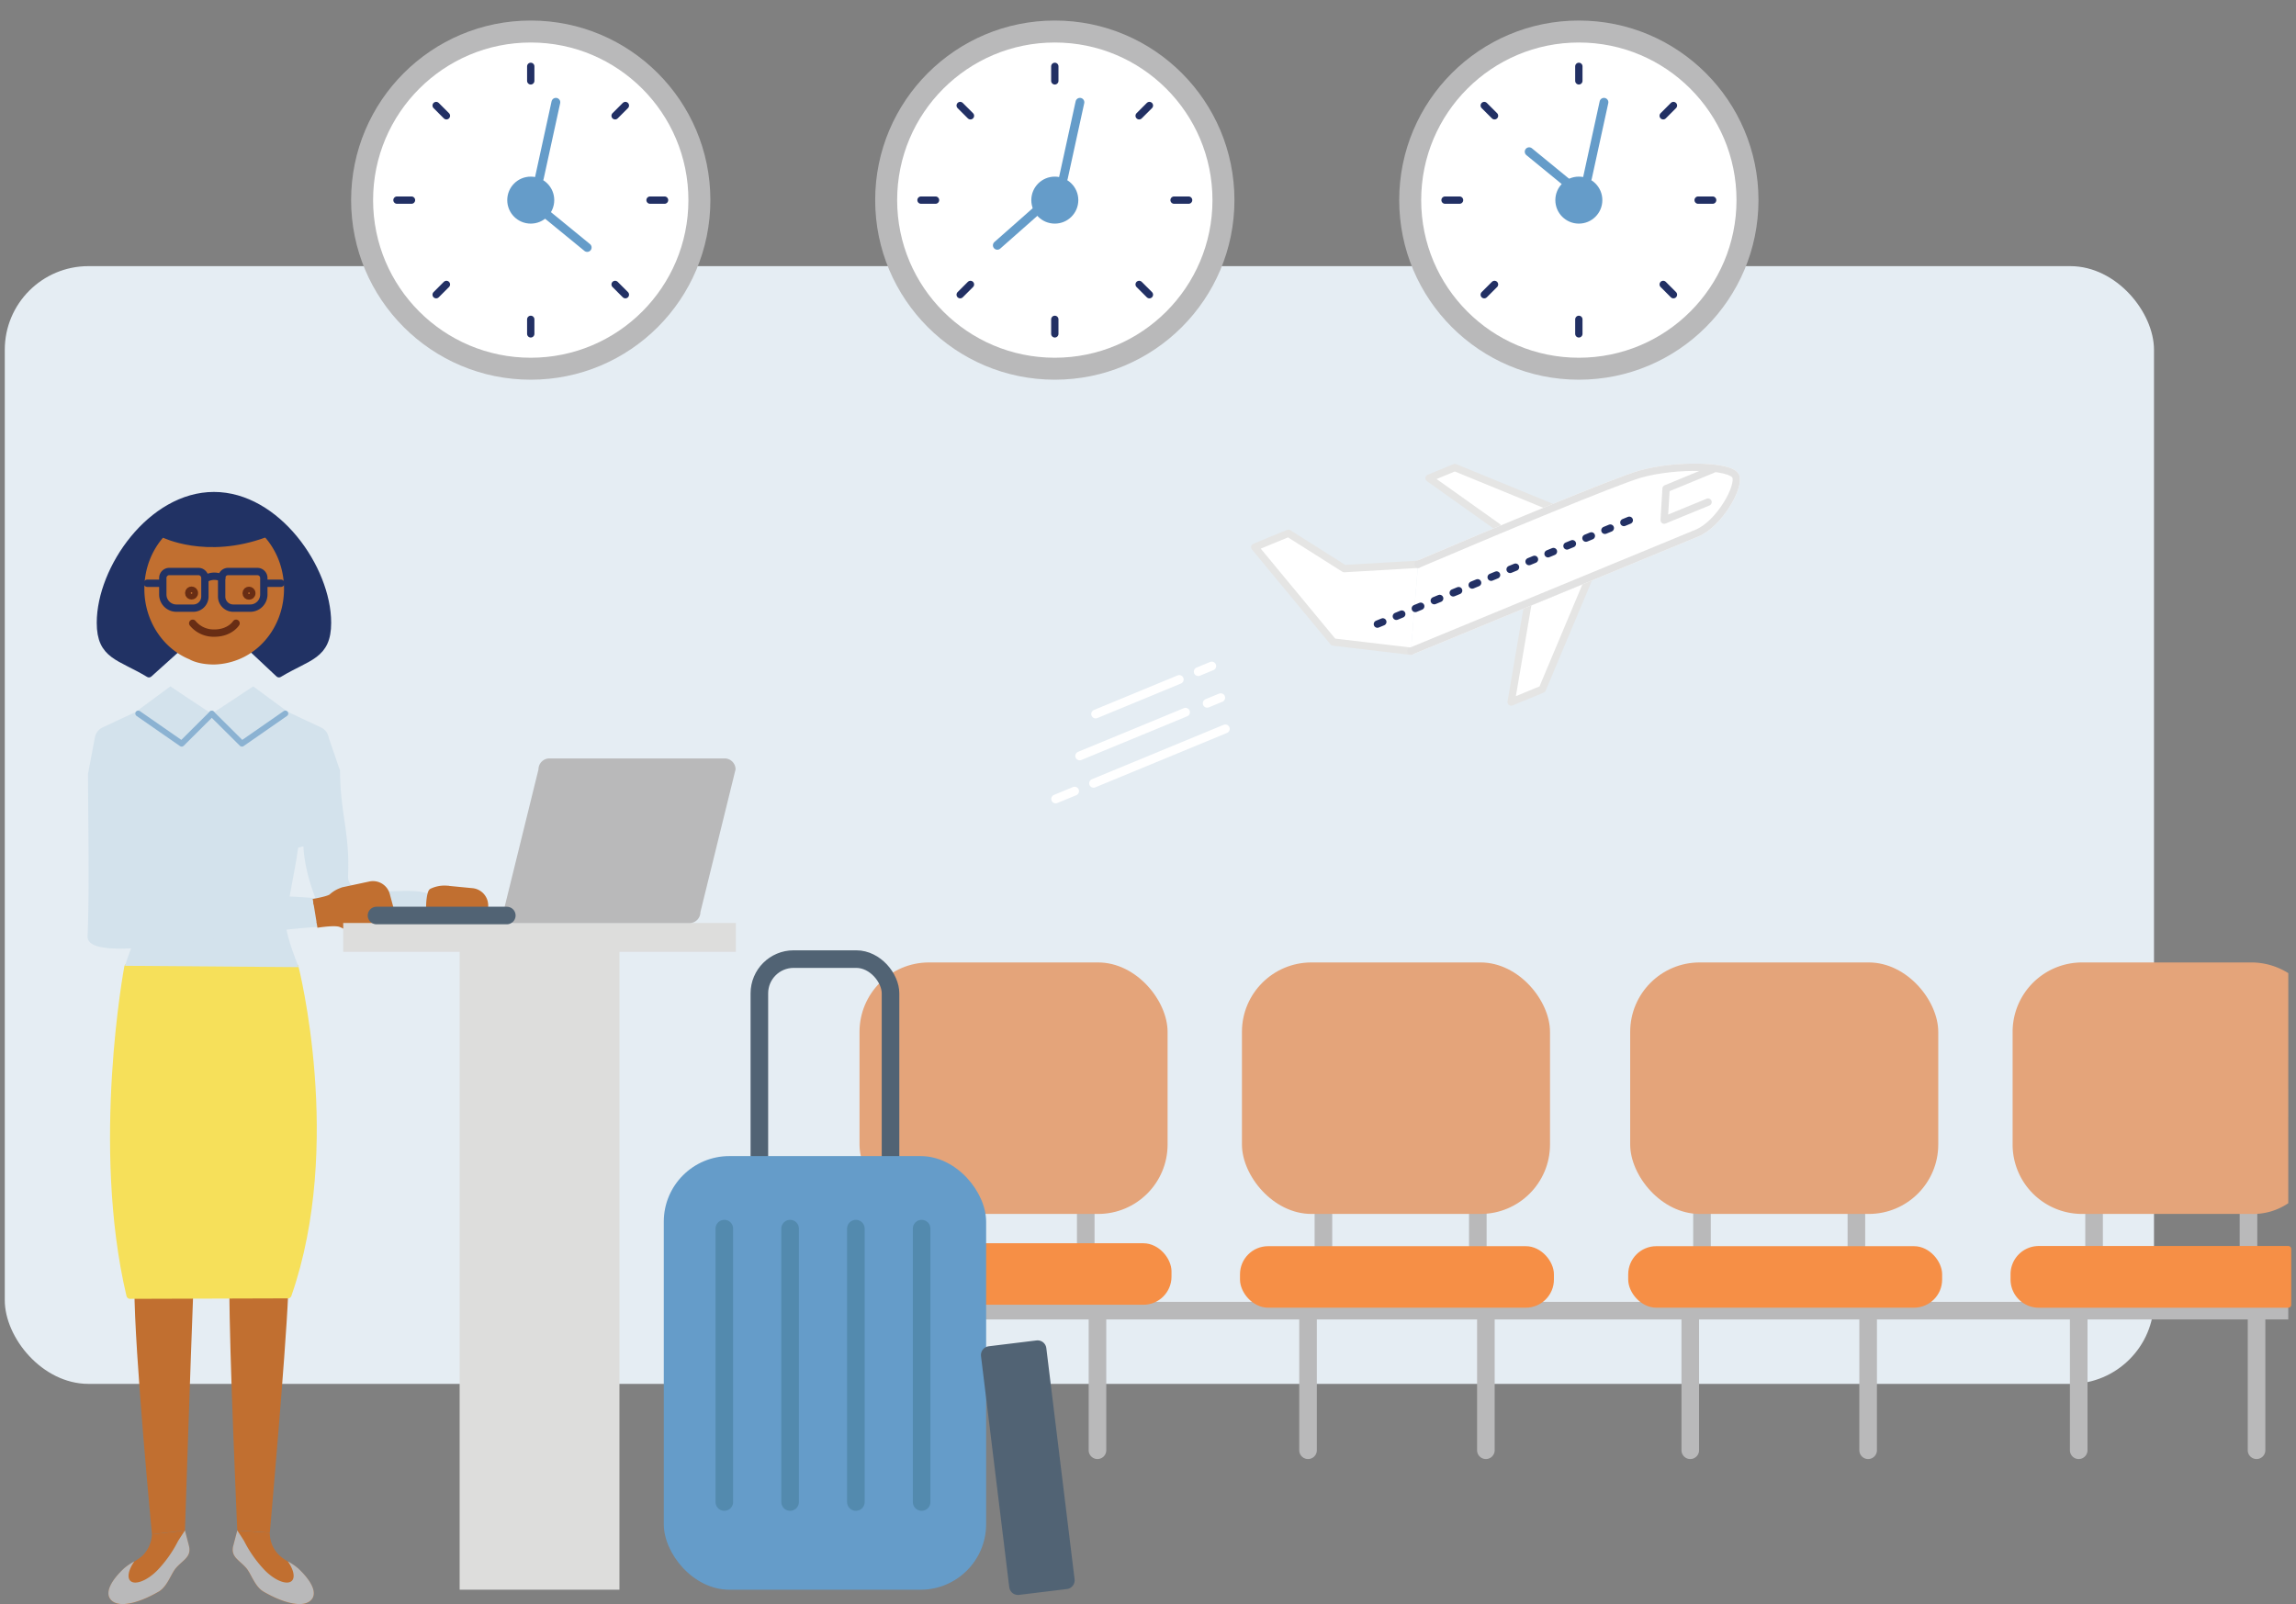 <svg xmlns="http://www.w3.org/2000/svg" viewBox="0 0 817 571"><rect x="0" y="0" width="817" height="571" fill="#808080" stroke="none"/><rect x="1.7" y="94.73" width="764.77" height="397.84" rx="29.78" style="fill:#e5edf3"/><path d="M323.25,436.07h19.42a0,0,0,0,1,0,0v6.26a0,0,0,0,1,0,0H323.25a3.13,3.13,0,0,1-3.13-3.13v0A3.13,3.13,0,0,1,323.25,436.07Z" transform="translate(-107.8 770.6) rotate(-90)" style="fill:#b9b9ba"/><path d="M378.2,436.07h19.42a0,0,0,0,1,0,0v6.26a0,0,0,0,1,0,0H378.2a3.13,3.13,0,0,1-3.13-3.13v0A3.13,3.13,0,0,1,378.2,436.07Z" transform="translate(-52.85 825.54) rotate(-90)" style="fill:#b9b9ba"/><path d="M462.77,436.07h19.42a0,0,0,0,1,0,0v6.26a0,0,0,0,1,0,0H462.77a3.13,3.13,0,0,1-3.13-3.13v0A3.13,3.13,0,0,1,462.77,436.07Z" transform="translate(31.72 910.11) rotate(-90)" style="fill:#b9b9ba"/><path d="M517.71,436.07h19.42a0,0,0,0,1,0,0v6.26a0,0,0,0,1,0,0H517.71a3.13,3.13,0,0,1-3.13-3.13v0a3.13,3.13,0,0,1,3.13-3.13Z" transform="translate(86.66 965.05) rotate(-90)" style="fill:#b9b9ba"/><rect x="305.85" y="342.57" width="109.62" height="89.51" rx="24.71" style="fill:#e4a47a"/><rect x="441.93" y="342.57" width="109.62" height="89.51" rx="24.71" style="fill:#e4a47a"/><path d="M297.39,463.37H814.25a0,0,0,0,1,0,0v6.26a0,0,0,0,1,0,0H297.39a3.13,3.13,0,0,1-3.13-3.13v0a3.13,3.13,0,0,1,3.13-3.13Z" style="fill:#b9b9ba"/><path d="M302.39,488.22H355.2a0,0,0,0,1,0,0v6.26a0,0,0,0,1,0,0H302.39a3.13,3.13,0,0,1-3.13-3.13v0A3.13,3.13,0,0,1,302.39,488.22Z" transform="translate(-164.12 818.58) rotate(-90)" style="fill:#b9b9ba"/><path d="M365.67,488.22h52.82a0,0,0,0,1,0,0v6.26a0,0,0,0,1,0,0H365.67a3.13,3.13,0,0,1-3.13-3.13v0A3.13,3.13,0,0,1,365.67,488.22Z" transform="translate(-100.83 881.86) rotate(-90)" style="fill:#b9b9ba"/><path d="M440.6,488.22h52.82a0,0,0,0,1,0,0v6.26a0,0,0,0,1,0,0H440.6a3.13,3.13,0,0,1-3.13-3.13v0A3.13,3.13,0,0,1,440.6,488.22Z" transform="translate(-25.9 956.79) rotate(-90)" style="fill:#b9b9ba"/><path d="M503.89,488.22H556.7a0,0,0,0,1,0,0v6.26a0,0,0,0,1,0,0H503.89a3.13,3.13,0,0,1-3.13-3.13v0A3.13,3.13,0,0,1,503.89,488.22Z" transform="translate(37.38 1020.08) rotate(-90)" style="fill:#b9b9ba"/><path d="M597.48,436.07H616.9a0,0,0,0,1,0,0v6.26a0,0,0,0,1,0,0H597.48a3.13,3.13,0,0,1-3.13-3.13v0A3.13,3.13,0,0,1,597.48,436.07Z" transform="translate(166.43 1044.82) rotate(-90)" style="fill:#b9b9ba"/><path d="M652.42,436.07h19.42a0,0,0,0,1,0,0v6.26a0,0,0,0,1,0,0H652.42a3.13,3.13,0,0,1-3.13-3.13v0A3.13,3.13,0,0,1,652.42,436.07Z" transform="translate(221.37 1099.77) rotate(-90)" style="fill:#b9b9ba"/><path d="M737,436.07h19.42a0,0,0,0,1,0,0v6.26a0,0,0,0,1,0,0H737a3.13,3.13,0,0,1-3.13-3.13v0A3.13,3.13,0,0,1,737,436.07Z" transform="translate(305.95 1184.34) rotate(-90)" style="fill:#b9b9ba"/><path d="M791.94,436.07h19.42a0,0,0,0,1,0,0v6.26a0,0,0,0,1,0,0H791.94a3.13,3.13,0,0,1-3.13-3.13v0A3.13,3.13,0,0,1,791.94,436.07Z" transform="translate(360.89 1239.28) rotate(-90)" style="fill:#b9b9ba"/><rect x="580.08" y="342.57" width="109.62" height="89.51" rx="24.71" style="fill:#e4a47a"/><path d="M814.25,428.27a22.22,22.22,0,0,1-13.18,3.81h-60.2a24.71,24.71,0,0,1-24.71-24.71V367.28a24.71,24.71,0,0,1,24.71-24.71h60.2a24.64,24.64,0,0,1,13.19,3.81" style="fill:#e4a47a"/><path d="M576.61,488.22h52.82a0,0,0,0,1,0,0v6.26a0,0,0,0,1,0,0H576.61a3.13,3.13,0,0,1-3.13-3.13v0A3.13,3.13,0,0,1,576.61,488.22Z" transform="translate(110.11 1092.8) rotate(-90)" style="fill:#b9b9ba"/><path d="M639.9,488.22h52.82a0,0,0,0,1,0,0v6.26a0,0,0,0,1,0,0H639.9a3.13,3.13,0,0,1-3.13-3.13v0a3.13,3.13,0,0,1,3.13-3.13Z" transform="translate(173.4 1156.09) rotate(-90)" style="fill:#b9b9ba"/><path d="M714.83,488.22h52.82a0,0,0,0,1,0,0v6.26a0,0,0,0,1,0,0H714.83a3.13,3.13,0,0,1-3.13-3.13v0A3.13,3.13,0,0,1,714.83,488.22Z" transform="translate(248.33 1231.02) rotate(-90)" style="fill:#b9b9ba"/><path d="M778.11,488.22h52.82a0,0,0,0,1,0,0v6.26a0,0,0,0,1,0,0H778.11a3.13,3.13,0,0,1-3.13-3.13v0A3.13,3.13,0,0,1,778.11,488.22Z" transform="translate(311.61 1294.3) rotate(-90)" style="fill:#b9b9ba"/><rect x="306.2" y="443.56" width="109.62" height="19.81" rx="8.97" style="fill:#f68f46;stroke:#f68f46;stroke-linecap:round;stroke-linejoin:round;stroke-width:2.085px"/><rect x="442.28" y="444.6" width="109.62" height="19.81" rx="8.97" style="fill:#f68f46;stroke:#f68f46;stroke-linecap:round;stroke-linejoin:round;stroke-width:2.085px"/><rect x="580.42" y="444.6" width="109.62" height="19.81" rx="8.97" style="fill:#f68f46;stroke:#f68f46;stroke-linecap:round;stroke-linejoin:round;stroke-width:2.085px"/><path d="M814.25,464.42H725.47a9,9,0,0,1-9-9v-1.88a9,9,0,0,1,9-9h88.78Z" style="fill:#f68f46;stroke:#f68f46;stroke-linecap:round;stroke-linejoin:round;stroke-width:2.085px"/><rect x="270.21" y="341.38" width="46.67" height="218.18" rx="12.19" style="fill:none;stroke:#516374;stroke-linecap:round;stroke-linejoin:round;stroke-width:6.256px"/><circle cx="188.86" cy="71.23" r="63.92" style="fill:#b9b9ba"/><circle cx="188.86" cy="71.23" r="7.32" style="fill:none;stroke:#223064;stroke-linecap:round;stroke-miterlimit:10;stroke-width:2.607px"/><circle cx="188.86" cy="71.23" r="56.1" style="fill:#fff"/><line x1="188.86" y1="23.62" x2="188.86" y2="28.78" style="fill:none;stroke:#223064;stroke-linecap:round;stroke-miterlimit:10;stroke-width:2.607px;stroke-dasharray:23.982,7.299,1042.69"/><line x1="188.86" y1="113.67" x2="188.86" y2="118.83" style="fill:none;stroke:#223064;stroke-linecap:round;stroke-miterlimit:10;stroke-width:2.607px;stroke-dasharray:23.982,7.299,1042.69"/><line x1="236.47" y1="71.23" x2="231.31" y2="71.23" style="fill:none;stroke:#223064;stroke-linecap:round;stroke-miterlimit:10;stroke-width:2.607px;stroke-dasharray:23.982,7.299,1042.69"/><line x1="146.42" y1="71.23" x2="141.26" y2="71.23" style="fill:none;stroke:#223064;stroke-linecap:round;stroke-miterlimit:10;stroke-width:2.607px;stroke-dasharray:23.982,7.299,1042.69"/><line x1="222.53" y1="37.56" x2="218.88" y2="41.21" style="fill:none;stroke:#223064;stroke-linecap:round;stroke-miterlimit:10;stroke-width:2.607px;stroke-dasharray:23.982,7.299,1042.69"/><line x1="158.85" y1="101.24" x2="155.2" y2="104.89" style="fill:none;stroke:#223064;stroke-linecap:round;stroke-miterlimit:10;stroke-width:2.607px;stroke-dasharray:23.982,7.299,1042.69"/><line x1="222.53" y1="104.89" x2="218.88" y2="101.24" style="fill:none;stroke:#223064;stroke-linecap:round;stroke-miterlimit:10;stroke-width:2.607px;stroke-dasharray:23.982,7.299,1042.69"/><line x1="158.85" y1="41.21" x2="155.2" y2="37.56" style="fill:none;stroke:#223064;stroke-linecap:round;stroke-miterlimit:10;stroke-width:2.607px;stroke-dasharray:23.982,7.299,1042.69"/><line x1="197.8" y1="36.4" x2="191.91" y2="63.39" style="fill:none;stroke:#659cc9;stroke-linecap:round;stroke-linejoin:round;stroke-width:3.128px"/><line x1="194.31" y1="76.11" x2="208.95" y2="88.09" style="fill:none;stroke:#659cc9;stroke-linecap:round;stroke-linejoin:round;stroke-width:3.128px"/><circle cx="188.86" cy="71.23" r="7.32" style="fill:#659cc9;stroke:#659cc9;stroke-linecap:round;stroke-linejoin:round;stroke-width:2.085px"/><circle cx="375.34" cy="71.23" r="63.92" style="fill:#b9b9ba"/><circle cx="375.34" cy="71.23" r="7.32" style="fill:none;stroke:#223064;stroke-linecap:round;stroke-miterlimit:10;stroke-width:2.607px"/><circle cx="375.34" cy="71.23" r="56.1" style="fill:#fff"/><line x1="375.34" y1="23.62" x2="375.34" y2="28.78" style="fill:none;stroke:#223064;stroke-linecap:round;stroke-miterlimit:10;stroke-width:2.607px;stroke-dasharray:23.982,7.299,1042.69"/><line x1="375.34" y1="113.67" x2="375.34" y2="118.83" style="fill:none;stroke:#223064;stroke-linecap:round;stroke-miterlimit:10;stroke-width:2.607px;stroke-dasharray:23.982,7.299,1042.69"/><line x1="422.95" y1="71.23" x2="417.78" y2="71.23" style="fill:none;stroke:#223064;stroke-linecap:round;stroke-miterlimit:10;stroke-width:2.607px;stroke-dasharray:23.982,7.299,1042.69"/><line x1="332.89" y1="71.23" x2="327.73" y2="71.23" style="fill:none;stroke:#223064;stroke-linecap:round;stroke-miterlimit:10;stroke-width:2.607px;stroke-dasharray:23.982,7.299,1042.69"/><line x1="409" y1="37.56" x2="405.35" y2="41.21" style="fill:none;stroke:#223064;stroke-linecap:round;stroke-miterlimit:10;stroke-width:2.607px;stroke-dasharray:23.982,7.299,1042.69"/><line x1="345.32" y1="101.24" x2="341.67" y2="104.89" style="fill:none;stroke:#223064;stroke-linecap:round;stroke-miterlimit:10;stroke-width:2.607px;stroke-dasharray:23.982,7.299,1042.69"/><line x1="409" y1="104.89" x2="405.35" y2="101.24" style="fill:none;stroke:#223064;stroke-linecap:round;stroke-miterlimit:10;stroke-width:2.607px;stroke-dasharray:23.982,7.299,1042.69"/><line x1="345.32" y1="41.21" x2="341.67" y2="37.56" style="fill:none;stroke:#223064;stroke-linecap:round;stroke-miterlimit:10;stroke-width:2.607px;stroke-dasharray:23.982,7.299,1042.69"/><line x1="384.28" y1="36.4" x2="378.38" y2="63.39" style="fill:none;stroke:#659cc9;stroke-linecap:round;stroke-linejoin:round;stroke-width:3.128px"/><line x1="369.06" y1="74.8" x2="354.88" y2="87.32" style="fill:none;stroke:#659cc9;stroke-linecap:round;stroke-linejoin:round;stroke-width:3.128px"/><circle cx="375.34" cy="71.23" r="7.32" style="fill:#659cc9;stroke:#659cc9;stroke-linecap:round;stroke-linejoin:round;stroke-width:2.085px"/><circle cx="561.81" cy="71.23" r="63.92" style="fill:#b9b9ba"/><circle cx="561.81" cy="71.23" r="7.32" style="fill:none;stroke:#223064;stroke-linecap:round;stroke-miterlimit:10;stroke-width:2.607px"/><circle cx="561.81" cy="71.23" r="56.1" style="fill:#fff"/><line x1="561.81" y1="23.62" x2="561.81" y2="28.78" style="fill:none;stroke:#223064;stroke-linecap:round;stroke-miterlimit:10;stroke-width:2.607px;stroke-dasharray:23.982,7.299,1042.69"/><line x1="561.81" y1="113.67" x2="561.81" y2="118.83" style="fill:none;stroke:#223064;stroke-linecap:round;stroke-miterlimit:10;stroke-width:2.607px;stroke-dasharray:23.982,7.299,1042.69"/><line x1="609.42" y1="71.23" x2="604.26" y2="71.23" style="fill:none;stroke:#223064;stroke-linecap:round;stroke-miterlimit:10;stroke-width:2.607px;stroke-dasharray:23.982,7.299,1042.69"/><line x1="519.36" y1="71.23" x2="514.2" y2="71.23" style="fill:none;stroke:#223064;stroke-linecap:round;stroke-miterlimit:10;stroke-width:2.607px;stroke-dasharray:23.982,7.299,1042.69"/><line x1="595.47" y1="37.56" x2="591.83" y2="41.21" style="fill:none;stroke:#223064;stroke-linecap:round;stroke-miterlimit:10;stroke-width:2.607px;stroke-dasharray:23.982,7.299,1042.69"/><line x1="531.8" y1="101.24" x2="528.15" y2="104.89" style="fill:none;stroke:#223064;stroke-linecap:round;stroke-miterlimit:10;stroke-width:2.607px;stroke-dasharray:23.982,7.299,1042.69"/><line x1="595.47" y1="104.89" x2="591.83" y2="101.24" style="fill:none;stroke:#223064;stroke-linecap:round;stroke-miterlimit:10;stroke-width:2.607px;stroke-dasharray:23.982,7.299,1042.69"/><line x1="531.8" y1="41.21" x2="528.15" y2="37.56" style="fill:none;stroke:#223064;stroke-linecap:round;stroke-miterlimit:10;stroke-width:2.607px;stroke-dasharray:23.982,7.299,1042.69"/><line x1="570.75" y1="36.4" x2="564.86" y2="63.39" style="fill:none;stroke:#659cc9;stroke-linecap:round;stroke-linejoin:round;stroke-width:3.128px"/><line x1="544.13" y1="54" x2="558.77" y2="65.99" style="fill:none;stroke:#659cc9;stroke-linecap:round;stroke-linejoin:round;stroke-width:3.128px"/><circle cx="561.81" cy="71.23" r="7.32" style="fill:#659cc9;stroke:#659cc9;stroke-linecap:round;stroke-linejoin:round;stroke-width:2.085px"/><polyline points="532.93 187.56 508.51 170.2 517.68 166.41 552.75 180.8" style="fill:#fff;stroke:#e5e5e4;stroke-linecap:round;stroke-linejoin:round;stroke-width:2.607px"/><polyline points="547.93 212.84 543.75 214.57 537.72 249.89 548.81 245.31 565.5 205.59 547.93 212.84" style="fill:#fff;stroke:#e5e5e4;stroke-linecap:round;stroke-linejoin:round;stroke-width:2.607px"/><path d="M504.58,200.86c26.56-11.34,70.43-29.66,79.13-32.12,12.51-3.55,32.31-3.15,33.94.8,1.51,3.67-5.83,16.92-13.87,20.23l-101.72,42" style="fill:#fff;stroke:#fff;stroke-linecap:round;stroke-linejoin:round;stroke-width:2.607px"/><path d="M504.58,200.86l-26.25,1.53-19.89-12.58-11.95,4.94,27.95,33.78h0l27.62,3.26" style="fill:#fff;stroke:#e5e5e4;stroke-linecap:round;stroke-linejoin:round;stroke-width:2.607px"/><polyline points="609.57 167.02 592.85 173.93 592.17 185.13 607.79 178.71" style="fill:none;stroke:#e2e2e2;stroke-linecap:round;stroke-linejoin:round;stroke-width:2.607px"/><line x1="579.76" y1="185.18" x2="485.87" y2="223.9" style="fill:none;stroke:#223064;stroke-linecap:round;stroke-linejoin:round;stroke-width:2.607px;stroke-dasharray:2.085,5.213"/><path d="M504.58,200.86c26.56-11.34,70.43-29.66,79.13-32.12,12.51-3.55,32.31-3.15,33.94.8,1.51,3.67-5.83,16.92-13.87,20.23l-101.72,42" style="fill:none;stroke:#e2e2e2;stroke-linecap:round;stroke-linejoin:round;stroke-width:2.607px"/><line x1="375.64" y1="284.38" x2="436.02" y2="259.43" style="fill:none;stroke:#fff;stroke-linecap:round;stroke-linejoin:round;stroke-width:3.128px;stroke-dasharray:7.299,7.299,1042.69,1.043"/><line x1="431.19" y1="237.07" x2="389.87" y2="254.14" style="fill:none;stroke:#fff;stroke-linecap:round;stroke-linejoin:round;stroke-width:3.128px;stroke-dasharray:5.213,7.299,1042.69,1.043"/><line x1="434.38" y1="248.33" x2="384.19" y2="269.06" style="fill:none;stroke:#fff;stroke-linecap:round;stroke-linejoin:round;stroke-width:3.128px;stroke-dasharray:5.213,8.342,1042.69,1.043"/><rect x="236.2" y="411.49" width="114.7" height="154.35" rx="23.34" style="fill:#659cc9"/><line x1="257.74" y1="437.31" x2="257.74" y2="534.62" style="fill:none;stroke:#538aae;stroke-linecap:round;stroke-linejoin:round;stroke-width:6.256px"/><line x1="281.15" y1="437.31" x2="281.15" y2="534.62" style="fill:none;stroke:#538aae;stroke-linecap:round;stroke-linejoin:round;stroke-width:6.256px"/><line x1="304.55" y1="437.31" x2="304.55" y2="534.62" style="fill:none;stroke:#538aae;stroke-linecap:round;stroke-linejoin:round;stroke-width:6.256px"/><line x1="327.95" y1="437.31" x2="327.95" y2="534.62" style="fill:none;stroke:#538aae;stroke-linecap:round;stroke-linejoin:round;stroke-width:6.256px"/><rect x="357.17" y="480.93" width="17.16" height="82.89" transform="translate(-60.71 48.26) rotate(-6.97)" style="fill:#516374;stroke:#516374;stroke-linecap:round;stroke-linejoin:round;stroke-width:6.256px"/><path d="M47.57,354.57s-1,9.69-.63,28.7h0s.91,56.75.89,75.41c0,22.11,6.24,87.42,6.24,87.42l11.74-1.36s2.07-62.37,2.92-83.91c.75-19.27,4.64-77.56,4.64-77.56h5.72S81.7,440,81.63,458.68c-.07,22.11,2.8,86.06,2.8,86.06l11.58.79s5.62-63.17,6.52-84.7c.81-19.28.73-58.3,2-77.56.54-7.72-.41-28.7-.41-28.7Z" style="fill:#c16f30"/><path d="M45.52,344.22S33.64,407.56,46.28,461l56.17-.17c18.62-53.42,2.47-116.61,2.47-116.61Z" style="fill:#f6e05a;stroke:#f6e05a;stroke-linecap:round;stroke-linejoin:round;stroke-width:2.607px"/><path d="M41.28,279.07c-2,29.42,5.95,39.14,7.6,50.5.37,2.58-2.34,7.44-4.39,14.19l61.77.48s-4.45-10.93-4.39-14.67c.24-12.69,6.52-27.33,5.24-50.5l-18,16.85-31.41,7.95-1.17,9.47" style="fill:#d3e2ec"/><path d="M46.19,318.21c4.67,5.62,15.09-2.29,66.08,1.46l1,10.24c-31.29,1.86-82.63,14.21-82.11,3.26.69-14.52.17-43.25.17-57.78l2.4-12.71a4.91,4.91,0,0,1,2.78-3.76l11.8-5.53,12.31-9.09L67,248.57l8.33,5.51h0l8.34-5.51,6.43-4.27,12.32,9.09,11.8,5.53a4.93,4.93,0,0,1,2.78,3.76l4,11.6c0,14.89,3.57,22.5,2.85,37.38-.59,12,32.46-.82,31.28,10.86l28.41,3.34c-20-2.58-63.43,10.48-68.56,0-7-14.2-7-24.65-7-24.65" style="fill:#d3e2ec"/><polyline points="49.19 253.97 64.64 264.7 75.36 254.03" style="fill:none;stroke:#8bb2d2;stroke-linecap:round;stroke-linejoin:round;stroke-width:2.085px"/><polyline points="101.53 253.97 86.09 264.7 75.36 254.03" style="fill:none;stroke:#8bb2d2;stroke-linecap:round;stroke-linejoin:round;stroke-width:2.085px"/><path d="M53,239.81c-10.44-6.3-17.27-6.32-17.27-18.14,0-19.24,18.09-45.27,40.4-45.27s40.41,26,40.41,45.27c0,11.82-6.83,11.84-17.27,18.14l-9.58-9H63Z" style="fill:#213264;stroke:#213264;stroke-linecap:round;stroke-linejoin:round;stroke-width:2.607px"/><path d="M54.07,546.1a11.49,11.49,0,0,1-3.34,7.6c-2.24,2-4.81,2.92-6.55,4.55-4.66,4.36-6.61,8.33-5.08,10.74,2.29,3.62,9.55,2.07,17.31-2.4,3.13-1.8,4.4-6.28,6.12-8.34,2.55-3.06,5.74-4,4.7-8l-1.42-5.46" style="fill:#c16f30"/><path d="M112.8,329.18c3.89-.57,6.83-.73,8.21-.29,1.7.54,3.1,1.91,5,1.44l9.19-1a5.15,5.15,0,0,0,3.73-6.25l-1.22-4.53a5.14,5.14,0,0,0-6.25-3.73l-8.9,1.9a10.46,10.46,0,0,0-4.59,2.45c-.66.57-3,1.19-6.51,1.84" style="fill:#c16f30;stroke:#c16f30;stroke-miterlimit:10;stroke-width:2.085px"/><path d="M153.65,327.46c1.46,1,2.38,2.75,4.29,2.87l9.08,1.78a5.16,5.16,0,0,0,5.44-4.84l.21-4.68a5.15,5.15,0,0,0-4.84-5.44l-9.07-.88a10.43,10.43,0,0,0-5.11,1c-.8.34-1.74,7.9,0,10.23" style="fill:#c16f30;stroke:#c16f30;stroke-miterlimit:10;stroke-width:2.085px"/><path d="M84.67,233.68c9-3.69,15.35-13.07,15.35-24.07,0-14.22-10.66-25.75-23.8-25.75s-23.81,11.53-23.81,25.75c0,11,6.44,20.48,15.48,24.13,0,0,2.65,1.74,8.33,1.74A24,24,0,0,0,84.67,233.68Z" style="fill:#c16f30;stroke:#c16f30;stroke-miterlimit:10;stroke-width:2.085px"/><path d="M73.63,205.71a6,6,0,0,1,5.27,0" style="fill:none;stroke:#213264;stroke-linecap:round;stroke-linejoin:round;stroke-width:2.607px"/><line x1="95.15" y1="207.6" x2="99.95" y2="207.6" style="fill:none;stroke:#213264;stroke-linecap:round;stroke-linejoin:round;stroke-width:2.607px"/><line x1="52.41" y1="207.6" x2="57.21" y2="207.6" style="fill:none;stroke:#213264;stroke-linecap:round;stroke-linejoin:round;stroke-width:2.607px"/><circle cx="68.16" cy="211.08" r="1.01" style="fill:none;stroke:#682d14;stroke-linecap:round;stroke-linejoin:round;stroke-width:2.607px"/><circle cx="88.6" cy="211.14" r="1.01" style="fill:none;stroke:#682d14;stroke-linecap:round;stroke-linejoin:round;stroke-width:2.607px"/><path d="M84,221.84s-2.17,3.5-7.71,3.5a9.62,9.62,0,0,1-7.72-3.5" style="fill:none;stroke:#682d14;stroke-linecap:round;stroke-linejoin:round;stroke-width:2.607px"/><path d="M81.21,203.42H91.57a2.31,2.31,0,0,1,2.31,2.31v5.88A4.85,4.85,0,0,1,89,216.46H83a4.13,4.13,0,0,1-4.13-4.13v-6.6A2.31,2.31,0,0,1,81.21,203.42Z" style="fill:none;stroke:#213264;stroke-linecap:round;stroke-linejoin:round;stroke-width:2.607px"/><path d="M62.06,203.42h6a4.85,4.85,0,0,1,4.85,4.85v5.88a2.31,2.31,0,0,1-2.31,2.31H60.24a2.31,2.31,0,0,1-2.31-2.31v-6.6A4.13,4.13,0,0,1,62.06,203.42Z" transform="translate(130.84 419.88) rotate(-180)" style="fill:none;stroke:#213264;stroke-linecap:round;stroke-linejoin:round;stroke-width:2.607px"/><path d="M58.11,190s15.16,7.73,36.11,0c0,0,1-9.27-7.83-9.66S55.37,186.33,58.11,190Z" style="fill:#213264;stroke:#213264;stroke-linecap:round;stroke-linejoin:round;stroke-width:2.607px"/><path d="M65.81,544.74l1.42,5.46c1,4-2.15,5-4.7,8-1.72,2.06-3,6.54-6.12,8.34-7.76,4.47-15,6-17.31,2.4-1.53-2.41.42-6.38,5.08-10.74a21.38,21.38,0,0,1,3.62-2.45c-2,2.88-2.67,5.66-1.43,6.91,1.63,1.63,5.93,0,9.59-3.69a43.28,43.28,0,0,0,7.36-10.38C64,547.46,65.81,544.74,65.81,544.74Z" style="fill:#b9b9ba"/><path d="M96,545.53a11,11,0,0,0,3.5,8.17c2.24,2,4.82,2.92,6.55,4.55,4.67,4.36,6.62,8.33,5.09,10.74-2.3,3.62-9.56,2.07-17.32-2.4-3.13-1.8-4.4-6.28-6.12-8.34-2.55-3.06-5.74-4-4.7-8l1.42-5.46" style="fill:#c16f30"/><path d="M84.43,544.74,83,550.2c-1,4,2.15,5,4.7,8,1.72,2.06,3,6.54,6.12,8.34,7.76,4.47,15,6,17.32,2.4,1.53-2.41-.42-6.38-5.09-10.74a21.69,21.69,0,0,0-3.61-2.45c2,2.88,2.66,5.66,1.42,6.91-1.63,1.63-5.92,0-9.59-3.69a43.57,43.57,0,0,1-7.36-10.38C86.27,547.46,84.43,544.74,84.43,544.74Z" style="fill:#b9b9ba"/><line x1="107.89" y1="354.51" x2="105.92" y2="365.97" style="fill:#d3e2ec"/><rect x="122.13" y="328.52" width="139.72" height="10.28" style="fill:#dddddc"/><rect x="163.56" y="337.43" width="56.86" height="228.4" style="fill:#dddddc"/><path d="M245.33,328.57H183a3.91,3.91,0,0,1-3.9-3.9l12.51-50.82a3.91,3.91,0,0,1,3.9-3.9h62.34a3.9,3.9,0,0,1,3.89,3.9l-12.51,50.82A3.91,3.91,0,0,1,245.33,328.57Z" style="fill:#b9b9ba"/><line x1="133.98" y1="325.86" x2="180.34" y2="325.86" style="fill:none;stroke:#516374;stroke-linecap:round;stroke-linejoin:round;stroke-width:6.256px"/></svg>